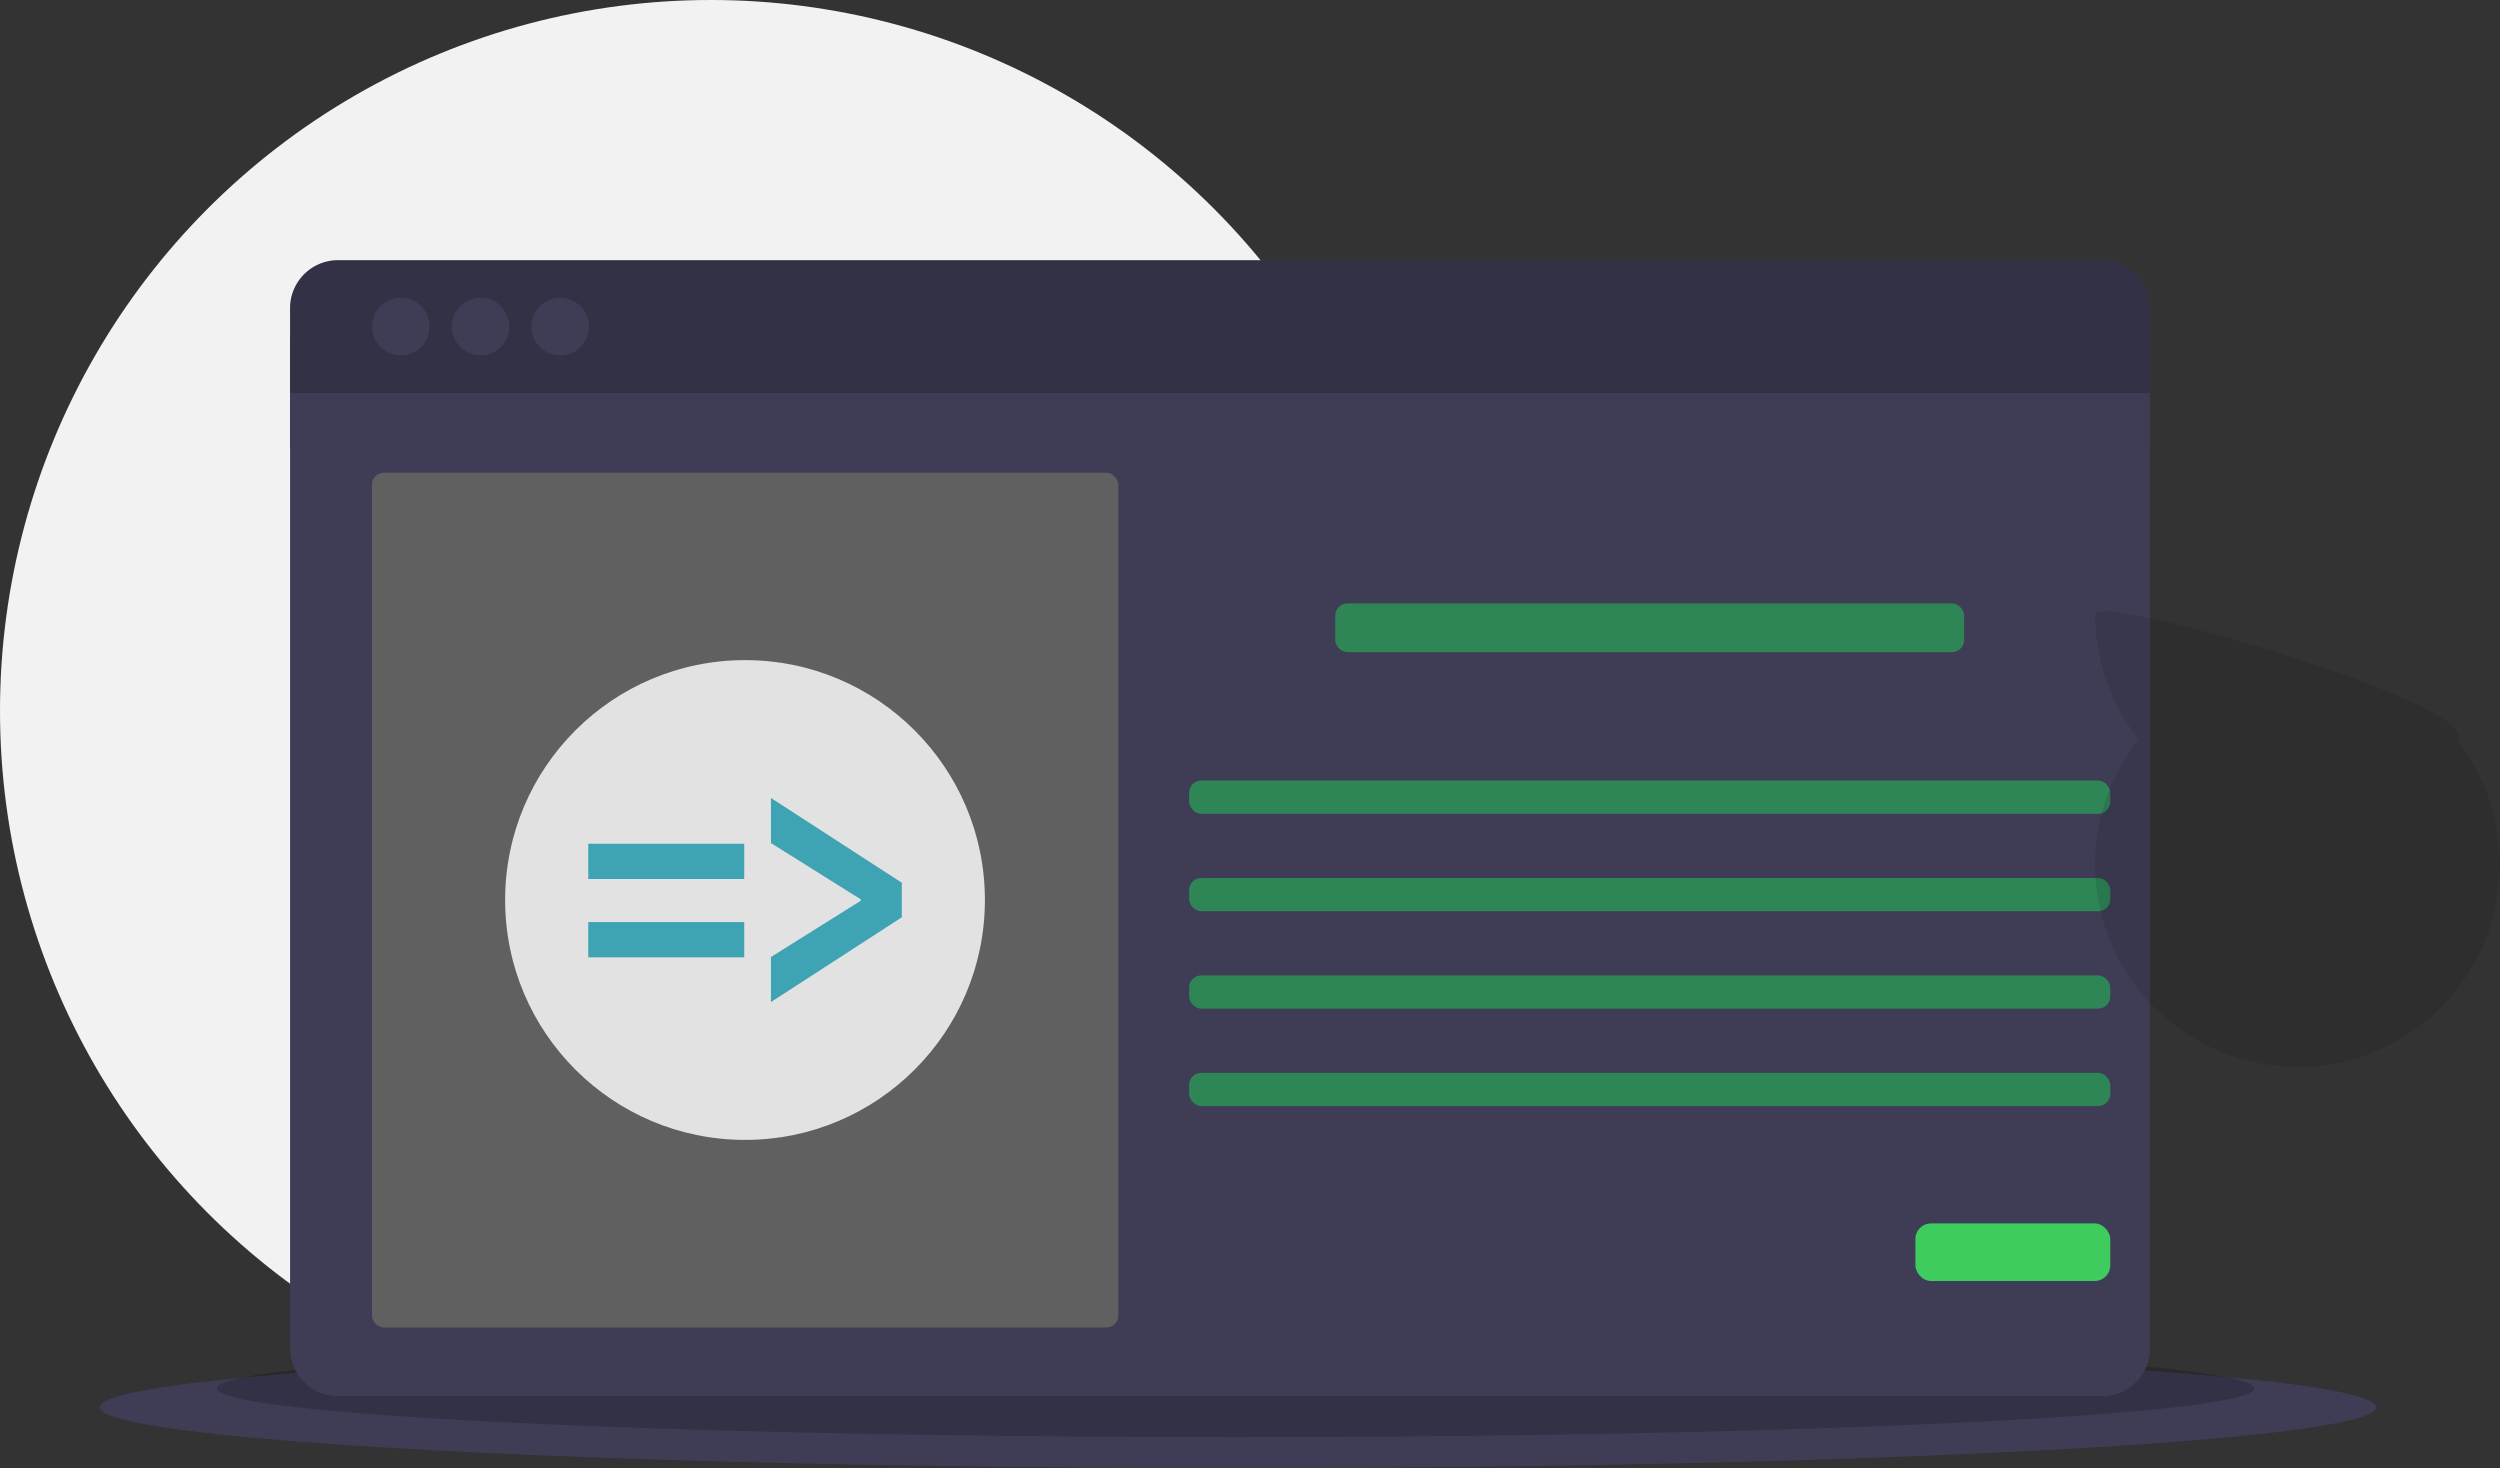 <svg id="ac356da0-b129-4ca5-aecc-4700531dd101" data-name="Layer 1" width="1129" height="663" viewBox="0 0 1129 663" xmlns="http://www.w3.org/2000/svg">
    <rect x="0" y="0" width="1129" height="663" fill="#333333" stroke="none"/>
    <defs></defs>
    <title>docu_tree</title>
    <circle cx="321" cy="321" r="321" fill="#f2f2f2"></circle>
    <ellipse cx="559" cy="635.5" rx="514" ry="27.5" fill="#3f3d56"></ellipse>
    <ellipse cx="558" cy="627" rx="460" ry="22" opacity="0.2"></ellipse>
    <rect x="131" y="152.5" width="840" height="50" fill="#3f3d56"></rect>
    <path d="M166.5,727.33A21.67,21.67,0,0,0,188.17,749H984.83A21.67,21.67,0,0,0,1006.5,727.33V296h-840Z" transform="translate(-35.5 -118.5)" fill="#3f3d56"></path>
    <path d="M984.83,236H188.17A21.67,21.67,0,0,0,166.5,257.67V296h840V257.67A21.67,21.67,0,0,0,984.83,236Z" transform="translate(-35.5 -118.5)" fill="#3f3d56"></path>
    <path d="M984.83,236H188.17A21.67,21.67,0,0,0,166.5,257.67V296h840V257.67A21.67,21.67,0,0,0,984.83,236Z" transform="translate(-35.5 -118.5)" opacity="0.2"></path>
    <circle cx="181" cy="147.5" r="13" fill="#3f3d56"></circle>
    <circle cx="217" cy="147.5" r="13" fill="#3f3d56"></circle>
    <circle cx="253" cy="147.5" r="13" fill="#3f3d56"></circle>
    <rect x="168" y="213.5" width="337" height="386" rx="5.335" fill="#606060"></rect>
    <rect x="603" y="272.5" width="284" height="22" rx="5.476" fill="#2e8555"></rect>
    <rect x="537" y="352.5" width="416" height="15" rx="5.476" fill="#2e8555"></rect>
    <rect x="537" y="396.5" width="416" height="15" rx="5.476" fill="#2e8555"></rect>
    <rect x="537" y="440.5" width="416" height="15" rx="5.476" fill="#2e8555"></rect>
    <rect x="537" y="484.5" width="416" height="15" rx="5.476" fill="#2e8555"></rect>
    <rect x="865" y="552.5" width="88" height="26" rx="7.028" fill="#3ecc5f"></rect>
    <path d="M981.688,395.859a91.013,91.013,0,0,0,19.561,56.514,91.406,91.406,0,1,0,143.689,0C1157.19,436.821,981.688,385.6,981.688,395.859Z" transform="translate(-35.5 -118.5)" opacity="0.1"></path>
    <g transform="matrix(0.808, 0, 0, 0.808, 71.036, 96.402)" style="">
        <path d="M 462.562 383.716 C 462.562 457.762 402.536 517.792 328.485 517.792 C 254.439 517.792 194.409 457.762 194.409 383.716 C 194.409 309.665 254.439 249.639 328.485 249.639 C 402.536 249.639 462.562 309.665 462.562 383.716 Z" style="fill: rgb(226, 226, 226);"></path>
        <path d="M 328.048 371.991 L 240.865 371.991 L 240.865 352.259 L 328.048 352.259 L 328.048 371.991 Z M 328.048 415.749 L 240.865 415.749 L 240.865 396.054 L 328.048 396.054 L 328.048 415.749 Z M 416.106 393.377 L 342.971 440.758 L 342.971 415.579 L 393.194 384.105 L 393.194 383.363 L 342.971 351.886 L 342.971 326.673 L 416.106 374.053 L 416.106 393.377 Z" style="white-space: pre; fill: rgb(62, 164, 179);"></path>
    </g>
</svg>